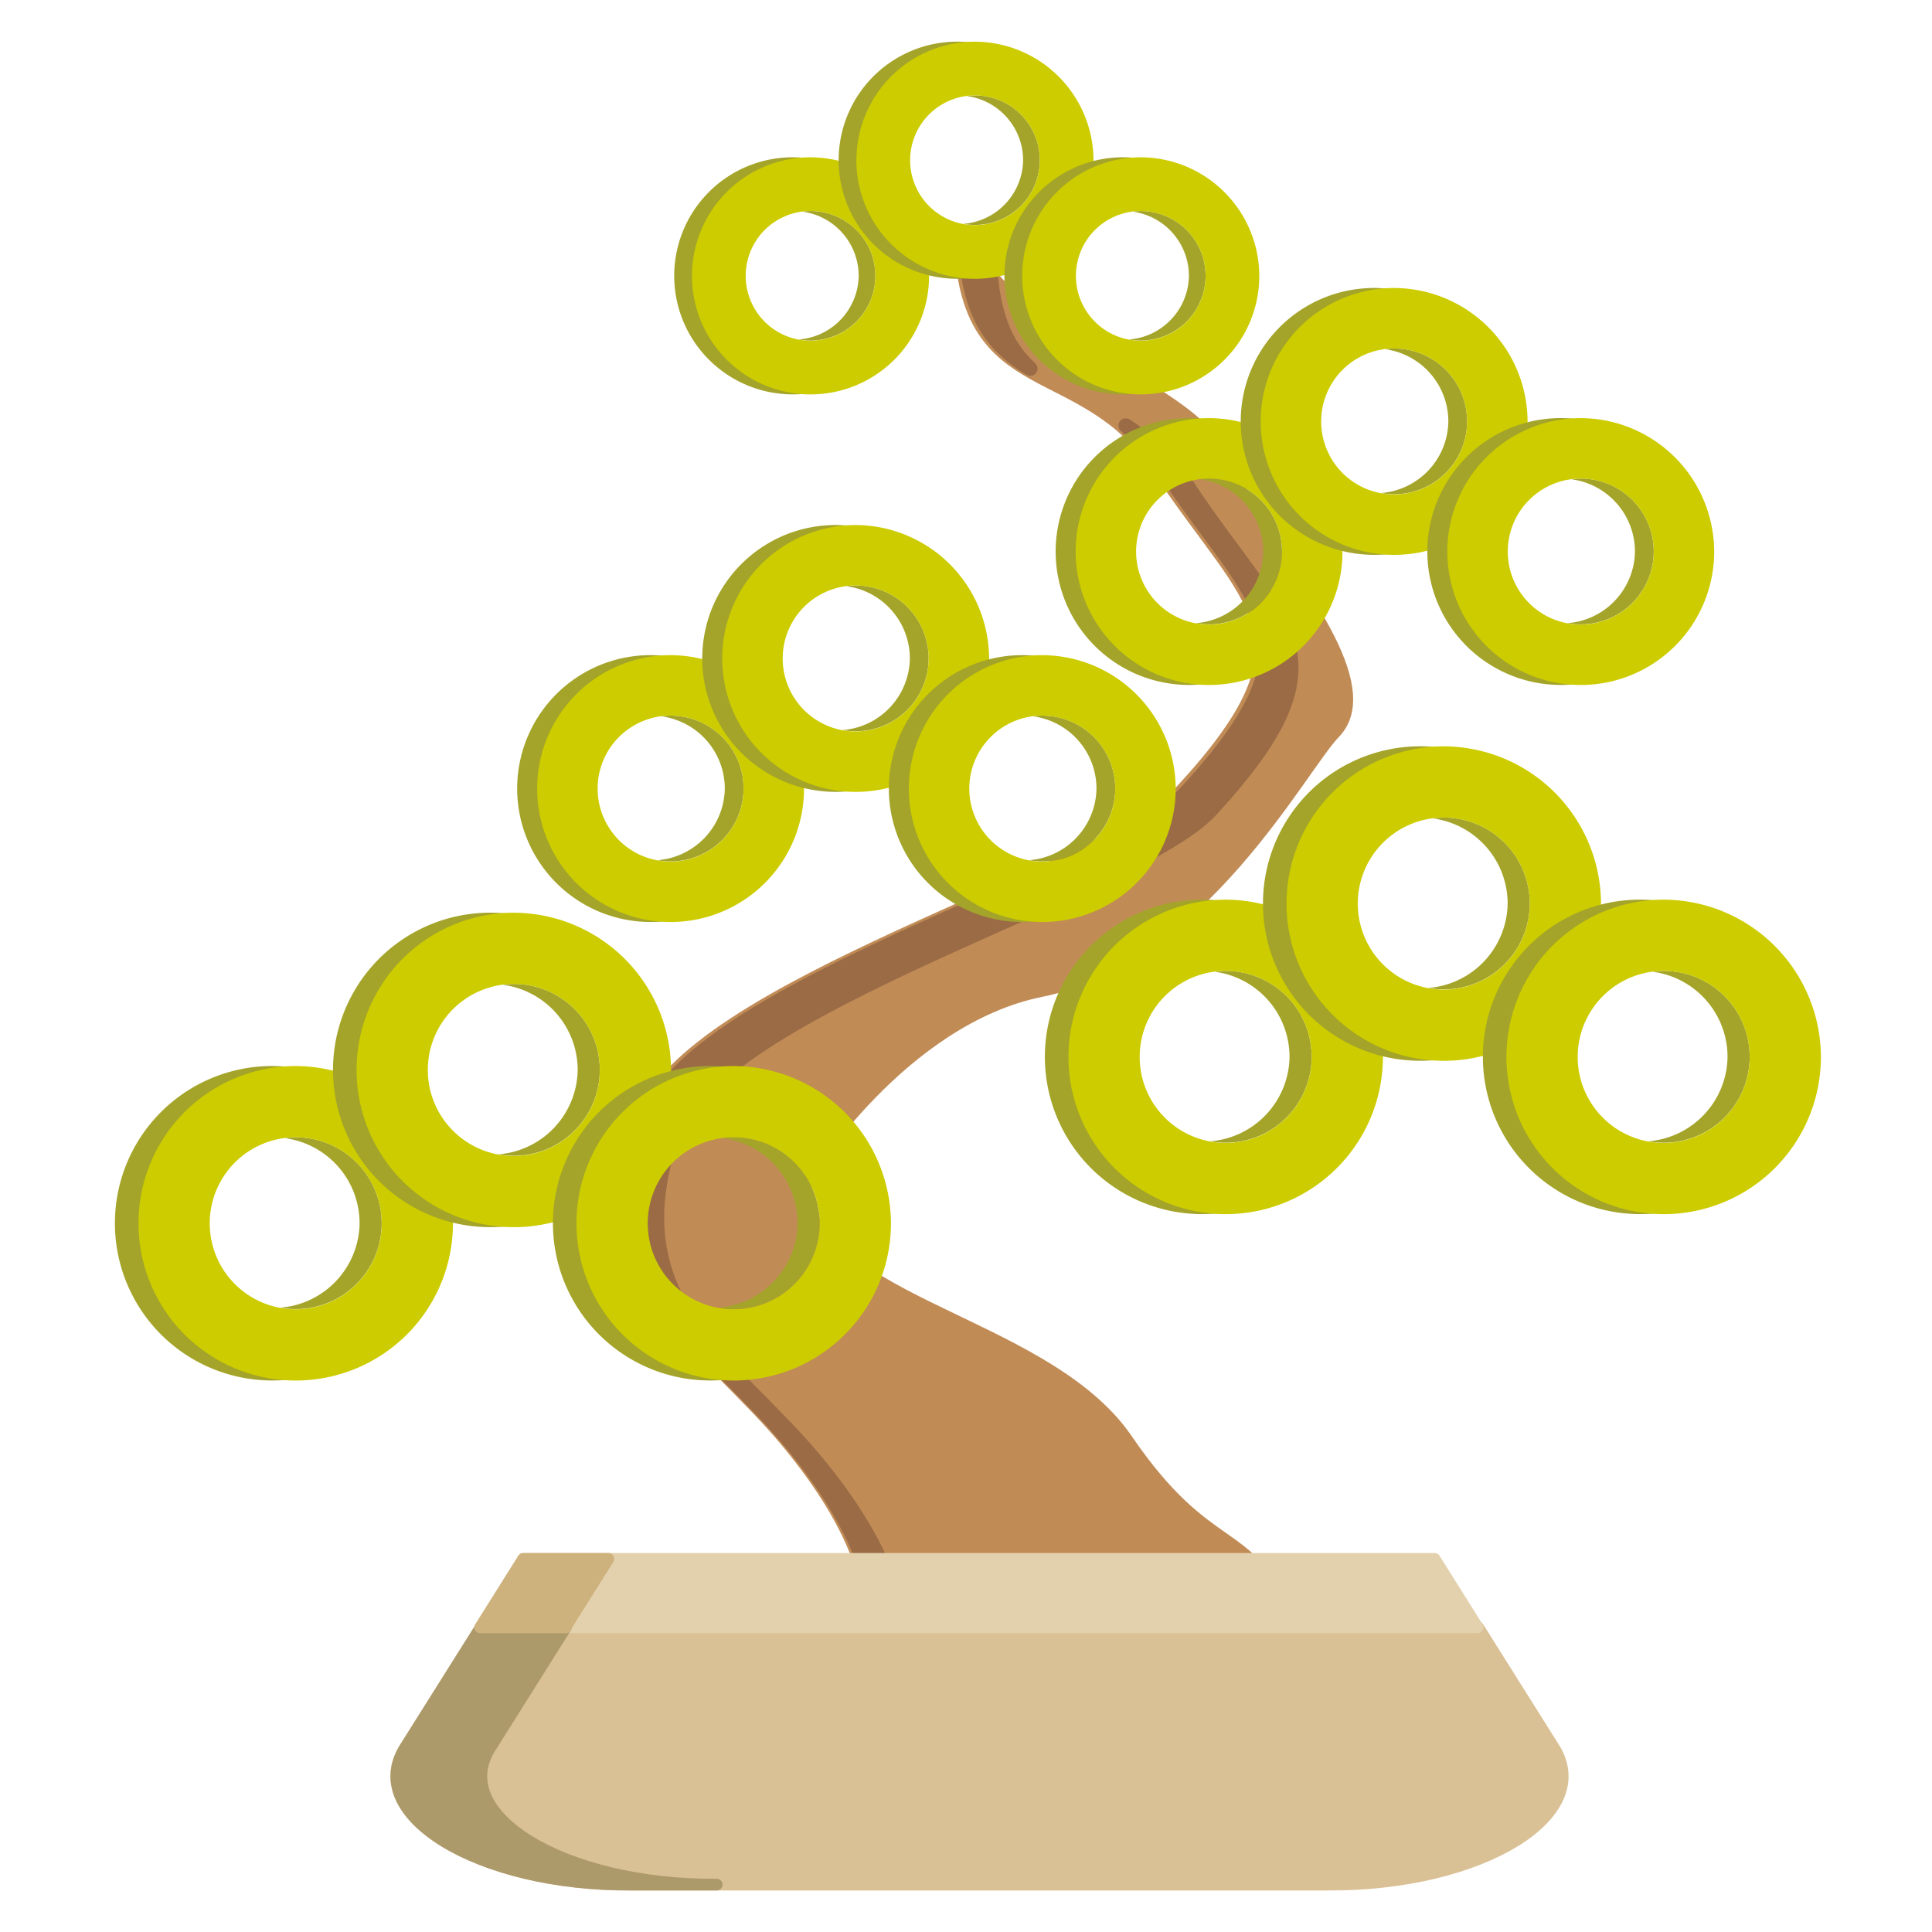 <?xml version="1.0" encoding="UTF-8" standalone="no"?>
<!-- Created with Inkscape (http://www.inkscape.org/) -->

<svg
   width="500"
   height="500"
   viewBox="0 0 132.292 132.292"
   version="1.1"
   id="svg2515"
   inkscape:version="1.1.2 (b8e25be833, 2022-02-05)"
   sodipodi:docname="bonsai03s02normal.svg"
   inkscape:export-filename="C:\Users\Lenovo\Desktop\Coding\Media files\Bonsais\bonsai03.png"
   inkscape:export-xdpi="96"
   inkscape:export-ydpi="96"
   xmlns:inkscape="http://www.inkscape.org/namespaces/inkscape"
   xmlns:sodipodi="http://sodipodi.sourceforge.net/DTD/sodipodi-0.dtd"
   xmlns="http://www.w3.org/2000/svg"
   xmlns:svg="http://www.w3.org/2000/svg">
  <sodipodi:namedview
     id="namedview2517"
     pagecolor="#ffffff"
     bordercolor="#666666"
     borderopacity="1.0"
     inkscape:pageshadow="2"
     inkscape:pageopacity="0.0"
     inkscape:pagecheckerboard="0"
     inkscape:document-units="mm"
     showgrid="false"
     units="px"
     inkscape:zoom="1.4142136"
     inkscape:cx="200.46477"
     inkscape:cy="236.52721"
     inkscape:window-width="1920"
     inkscape:window-height="1001"
     inkscape:window-x="-9"
     inkscape:window-y="-9"
     inkscape:window-maximized="1"
     inkscape:current-layer="g17385" />
  <defs
     id="defs2512">
    <marker
       style="overflow:visible"
       id="Arrow1Sstart"
       refX="0.0"
       refY="0.0"
       orient="auto"
       inkscape:stockid="Arrow1Sstart"
       inkscape:isstock="true">
      <path
         transform="scale(0.2) translate(6,0)"
         style="fill-rule:evenodd;fill:context-stroke;stroke:context-stroke;stroke-width:1.0pt"
         d="M 0.0,0.0 L 5.0,-5.0 L -12.5,0.0 L 5.0,5.0 L 0.0,0.0 z "
         id="path24092" />
    </marker>
    <marker
       style="overflow:visible"
       id="Arrow1Mstart"
       refX="0.0"
       refY="0.0"
       orient="auto"
       inkscape:stockid="Arrow1Mstart"
       inkscape:isstock="true">
      <path
         transform="scale(0.4) translate(10,0)"
         style="fill-rule:evenodd;fill:context-stroke;stroke:context-stroke;stroke-width:1.0pt"
         d="M 0.0,0.0 L 5.0,-5.0 L -12.5,0.0 L 5.0,5.0 L 0.0,0.0 z "
         id="path24086" />
    </marker>
    <marker
       style="overflow:visible"
       id="Arrow1Lstart"
       refX="0.0"
       refY="0.0"
       orient="auto"
       inkscape:stockid="Arrow1Lstart"
       inkscape:isstock="true">
      <path
         transform="scale(0.8) translate(12.5,0)"
         style="fill-rule:evenodd;fill:context-stroke;stroke:context-stroke;stroke-width:1.0pt"
         d="M 0.0,0.0 L 5.0,-5.0 L -12.5,0.0 L 5.0,5.0 L 0.0,0.0 z "
         id="path24080" />
    </marker>
    <marker
       style="overflow:visible;"
       id="Arrow1Lend"
       refX="0.0"
       refY="0.0"
       orient="auto"
       inkscape:stockid="Arrow1Lend"
       inkscape:isstock="true">
      <path
         transform="scale(0.8) rotate(180) translate(12.5,0)"
         style="fill-rule:evenodd;fill:context-stroke;stroke:context-stroke;stroke-width:1.0pt;"
         d="M 0.0,0.0 L 5.0,-5.0 L -12.5,0.0 L 5.0,5.0 L 0.0,0.0 z "
         id="path24083" />
    </marker>
  </defs>
  <g
     inkscape:label="Informal Upright Style"
     inkscape:groupmode="layer"
     id="g17385"
     style="display:inline">
    <g
       id="g17299"
       transform="translate(157.361,-8.437)"
       style="display:inline">
      <g
         id="g17297"
         transform="translate(-99.284,15.208)">
        <path
           style="display:inline;fill:#c18b56;fill-opacity:1;stroke:#c18b56;stroke-width:1;stroke-linecap:round;stroke-linejoin:round;stroke-miterlimit:4;stroke-dasharray:none;stroke-opacity:1"
           d="m 1.344,105.024 c 0,0 1.673,-4.389 -5.296,-12.902 -5.77,-7.049 -13.809,-10.891 -10.081,-22.221 2.988,-9.082 31.716,-16.843 36.924,-22.5 9.821,-10.668 4.68,-12.62 -1.584,-22.12 C 16.12,17.414 8.071,20.958 7.757,9.587 14.804,20.12 25.572,18.866 27.252,28.552 c 3.254,4.596 8.983,11.719 5.985,14.798 -2.295,2.358 -9.085,15.422 -20.035,17.643 -9.59,1.945 -16.163,12.614 -16.163,12.614 -0.839,8.885 16.191,9.785 21.974,18.255 5.645,8.267 8.359,5.775 10.958,12.104 1.205,2.935 -28.628,1.058 -28.628,1.058 z"
           id="path17293"
           sodipodi:nodetypes="cssssccsssssc" />
        <path
           id="path17295"
           style="display:inline;fill:#9b6b45;fill-opacity:1;stroke:#9b6b45;stroke-width:3.78;stroke-linecap:round;stroke-linejoin:round;stroke-miterlimit:4;stroke-dasharray:none;stroke-opacity:1"
           d="m 616.936,1.889 c 0.554,20.135 7.527,27.897 16.799,33.518 -5.457,-5.012 -9.353,-12.214 -10.316,-24.99 -2.229,-2.607 -4.402,-5.418 -6.482,-8.527 z m 41.488,48.254 c 3.4,2.903 6.69,6.466 9.721,11.062 23.672,35.907 43.106,43.282 5.986,83.604 -19.681,21.379 -128.26,50.713 -139.555,85.039 -14.09,42.819 16.293,57.342 38.102,83.984 26.34,32.177 20.018,48.764 20.018,48.764 0,0 2.854,0.168 6.918,0.391 0.264,-6.793 -1.991,-21.722 -20.65,-44.516 -21.809,-26.642 -52.191,-41.163 -38.102,-83.982 11.295,-34.326 119.873,-63.662 139.555,-85.041 37.119,-40.322 17.685,-47.696 -5.986,-83.604 -4.872,-7.39 -10.412,-12.112 -16.006,-15.701 z"
           transform="matrix(0.265,0,0,0.265,-155.473,9.087)"
           sodipodi:nodetypes="cccccssssccssssc" />
      </g>
    </g>
    <g
       id="g17371"
       transform="matrix(1.226,0,0,1.226,-62.412,-22.232)" />
    <g
       id="g3660"
       transform="translate(-0.469,-58.249)"
       style="display:inline">
      <path
         d="m 106.812,177.832 -5.126,-8.151 -0.033,0.004 H 33.426 l -0.033,-0.004 -5.126,8.151 c -3.062,4.635 4.91,9.54 15.454,9.465 h 47.638 c 10.544,0.075 18.516,-4.832 15.454,-9.465"
         style="display:inline;fill:#dac095;fill-opacity:1;fill-rule:nonzero;stroke:#dac095;stroke-width:0.8;stroke-linecap:round;stroke-linejoin:round;stroke-miterlimit:4;stroke-dasharray:none;stroke-opacity:1"
         id="path566-1-1-4-9-8-0-1-2-8" />
      <path
         d="M 98.702,164.99 H 36.301 l -2.946,4.691 0.033,0.004 h 68.226 l 0.033,-0.004 -2.946,-4.691"
         style="display:inline;fill:#e3d1ae;fill-opacity:1;fill-rule:nonzero;stroke:#e3d1ae;stroke-width:0.8;stroke-linecap:round;stroke-linejoin:round;stroke-miterlimit:4;stroke-dasharray:none;stroke-opacity:1"
         id="path568-6-3-1-0-7-7-0-8-40" />
      <path
         d="m 34.092,177.832 5.122,-8.148 h -5.788 l -0.033,-0.004 -5.126,8.151 c -3.062,4.635 4.91,9.54 15.454,9.465 h 5.825 c -10.54,0.075 -18.516,-4.83 -15.454,-9.465 v 0"
         style="display:inline;fill:#ad9a6b;fill-opacity:1;fill-rule:nonzero;stroke:#ad9a6b;stroke-width:0.8;stroke-linecap:round;stroke-linejoin:round;stroke-miterlimit:4;stroke-dasharray:none;stroke-opacity:1"
         id="path580-2-7-5-6-4-43-5-7-00" />
      <path
         d="m 42.13,164.99 h -5.829 l -2.946,4.691 0.033,0.004 h 5.825 l -0.033,-0.004 2.95,-4.691"
         style="display:inline;fill:#ceb27d;fill-opacity:1;fill-rule:nonzero;stroke:#ceb27d;stroke-width:0.8;stroke-linecap:round;stroke-linejoin:round;stroke-miterlimit:4;stroke-dasharray:none;stroke-opacity:1"
         id="path582-2-9-1-5-2-4-2-4-2" />
    </g>
    <g
       id="g5519-5-9-6"
       transform="matrix(0.317,0,0,0.317,113.099,55.274)"
       style="display:inline">
      <g
         id="g5395-44-6-7"
         transform="translate(-85.46,22.383)">
        <g
           id="g2523-0-9-1-4"
           transform="matrix(4.258,0,0,4.258,200.107,-35.748)"
           style="display:inline">
          <g
             id="g3373-7-6-1-0"
             transform="matrix(-0.21,-0.004,0.004,-0.21,-91.222,31.905)">
            <g
               id="g2459-5-6-2-3-5"
               transform="matrix(0.442,0,0,0.442,-21.883,22.162)"
               style="display:inline">
              <path
                 id="path14-1-6-3"
                 style="fill:#a4a42a;fill-opacity:1;stroke-width:5.37"
                 class="cls-2"
                 d="m -393.278,217.701 a 85.921,85.921 0 1 0 -16.376,-170.403 85.921,85.921 0 0 1 7.412,169.988 86.243,86.243 0 0 0 8.965,0.414 z m -12.771,-38.713 a 46.988,46.988 0 0 0 5.928,-0.589 46.988,46.988 0 0 1 -41.661,-45.773 46.988,46.988 0 0 1 42.479,-46.881 46.988,46.988 0 0 0 -54.559,47.096 46.988,46.988 0 0 0 47.813,46.148 z" />
              <path
                 id="path14-8-4-16-9-5"
                 style="display:inline;fill:#cccc00;fill-opacity:1;stroke-width:5.37"
                 class="cls-2"
                 d="m -405.359,217.915 a 85.921,85.921 0 1 0 -87.43,-84.385 86.243,86.243 0 0 0 87.43,84.385 z m -0.69,-38.927 a 46.988,46.988 0 0 1 -47.813,-46.148 46.988,46.988 0 1 1 47.813,46.148 z" />
            </g>
          </g>
        </g>
      </g>
      <g
         id="g2523-0-6-3-1-2"
         transform="matrix(4.258,0,0,4.258,161.757,-46.486)"
         style="display:inline">
        <g
           id="g3373-7-9-9-5-4"
           transform="matrix(-0.21,-0.004,0.004,-0.21,-91.222,31.905)">
          <g
             id="g2459-5-6-1-4-5-4"
             transform="matrix(0.442,0,0,0.442,-21.883,22.162)"
             style="display:inline">
            <path
               id="path14-7-8-9-37"
               style="fill:#a4a42a;fill-opacity:1;stroke-width:5.37"
               class="cls-2"
               d="m -393.278,217.701 a 85.921,85.921 0 1 0 -16.376,-170.403 85.921,85.921 0 0 1 7.412,169.988 86.243,86.243 0 0 0 8.965,0.414 z m -12.771,-38.713 a 46.988,46.988 0 0 0 5.928,-0.589 46.988,46.988 0 0 1 -41.661,-45.773 46.988,46.988 0 0 1 42.479,-46.881 46.988,46.988 0 0 0 -54.559,47.096 46.988,46.988 0 0 0 47.813,46.148 z" />
            <path
               id="path14-8-4-0-4-7-8"
               style="display:inline;fill:#cccc00;fill-opacity:1;stroke-width:5.37"
               class="cls-2"
               d="m -405.359,217.915 a 85.921,85.921 0 1 0 -87.43,-84.385 86.243,86.243 0 0 0 87.43,84.385 z m -0.69,-38.927 a 46.988,46.988 0 0 1 -47.813,-46.148 46.988,46.988 0 1 1 47.813,46.148 z" />
          </g>
        </g>
      </g>
      <g
         id="g5395-9-2-2-3"
         style="display:inline"
         transform="translate(9.152,22.383)">
        <g
           id="g2523-0-1-8-7-2"
           transform="matrix(4.258,0,0,4.258,200.107,-35.748)"
           style="display:inline">
          <g
             id="g3373-7-90-9-7-6"
             transform="matrix(-0.21,-0.004,0.004,-0.21,-91.222,31.905)">
            <g
               id="g2459-5-6-4-0-3-2"
               transform="matrix(0.442,0,0,0.442,-21.883,22.162)"
               style="display:inline">
              <path
                 id="path14-73-8-8-6"
                 style="fill:#a4a42a;fill-opacity:1;stroke-width:5.37"
                 class="cls-2"
                 d="m -393.278,217.701 a 85.921,85.921 0 1 0 -16.376,-170.403 85.921,85.921 0 0 1 7.412,169.988 86.243,86.243 0 0 0 8.965,0.414 z m -12.771,-38.713 a 46.988,46.988 0 0 0 5.928,-0.589 46.988,46.988 0 0 1 -41.661,-45.773 46.988,46.988 0 0 1 42.479,-46.881 46.988,46.988 0 0 0 -54.559,47.096 46.988,46.988 0 0 0 47.813,46.148 z" />
              <path
                 id="path14-8-4-1-9-2-7"
                 style="display:inline;fill:#cccc00;fill-opacity:1;stroke-width:5.37"
                 class="cls-2"
                 d="m -405.359,217.915 a 85.921,85.921 0 1 0 -87.43,-84.385 86.243,86.243 0 0 0 87.43,84.385 z m -0.69,-38.927 a 46.988,46.988 0 0 1 -47.813,-46.148 46.988,46.988 0 1 1 47.813,46.148 z" />
            </g>
          </g>
        </g>
      </g>
    </g>
    <g
       id="g5519-5-9-61"
       transform="matrix(0.317,0,0,0.317,49.421,66.667)"
       style="display:inline">
      <g
         id="g5395-44-6-5"
         transform="translate(-85.46,22.383)">
        <g
           id="g2523-0-9-1-0"
           transform="matrix(4.258,0,0,4.258,200.107,-35.748)"
           style="display:inline">
          <g
             id="g3373-7-6-1-1"
             transform="matrix(-0.21,-0.004,0.004,-0.21,-91.222,31.905)">
            <g
               id="g2459-5-6-2-3-9"
               transform="matrix(0.442,0,0,0.442,-21.883,22.162)"
               style="display:inline">
              <path
                 id="path14-1-6-4"
                 style="fill:#a4a42a;fill-opacity:1;stroke-width:5.37"
                 class="cls-2"
                 d="m -393.278,217.701 a 85.921,85.921 0 1 0 -16.376,-170.403 85.921,85.921 0 0 1 7.412,169.988 86.243,86.243 0 0 0 8.965,0.414 z m -12.771,-38.713 a 46.988,46.988 0 0 0 5.928,-0.589 46.988,46.988 0 0 1 -41.661,-45.773 46.988,46.988 0 0 1 42.479,-46.881 46.988,46.988 0 0 0 -54.559,47.096 46.988,46.988 0 0 0 47.813,46.148 z" />
              <path
                 id="path14-8-4-16-9-2"
                 style="display:inline;fill:#cccc00;fill-opacity:1;stroke-width:5.37"
                 class="cls-2"
                 d="m -405.359,217.915 a 85.921,85.921 0 1 0 -87.43,-84.385 86.243,86.243 0 0 0 87.43,84.385 z m -0.69,-38.927 a 46.988,46.988 0 0 1 -47.813,-46.148 46.988,46.988 0 1 1 47.813,46.148 z" />
            </g>
          </g>
        </g>
      </g>
      <g
         id="g2523-0-6-3-1-4"
         transform="matrix(4.258,0,0,4.258,161.757,-46.486)"
         style="display:inline">
        <g
           id="g3373-7-9-9-5-3"
           transform="matrix(-0.21,-0.004,0.004,-0.21,-91.222,31.905)">
          <g
             id="g2459-5-6-1-4-5-5"
             transform="matrix(0.442,0,0,0.442,-21.883,22.162)"
             style="display:inline">
            <path
               id="path14-7-8-9-7"
               style="fill:#a4a42a;fill-opacity:1;stroke-width:5.37"
               class="cls-2"
               d="m -393.278,217.701 a 85.921,85.921 0 1 0 -16.376,-170.403 85.921,85.921 0 0 1 7.412,169.988 86.243,86.243 0 0 0 8.965,0.414 z m -12.771,-38.713 a 46.988,46.988 0 0 0 5.928,-0.589 46.988,46.988 0 0 1 -41.661,-45.773 46.988,46.988 0 0 1 42.479,-46.881 46.988,46.988 0 0 0 -54.559,47.096 46.988,46.988 0 0 0 47.813,46.148 z" />
            <path
               id="path14-8-4-0-4-7-0"
               style="display:inline;fill:#cccc00;fill-opacity:1;stroke-width:5.37"
               class="cls-2"
               d="m -405.359,217.915 a 85.921,85.921 0 1 0 -87.43,-84.385 86.243,86.243 0 0 0 87.43,84.385 z m -0.69,-38.927 a 46.988,46.988 0 0 1 -47.813,-46.148 46.988,46.988 0 1 1 47.813,46.148 z" />
          </g>
        </g>
      </g>
      <g
         id="g5395-9-2-2-2"
         style="display:inline"
         transform="translate(9.152,22.383)">
        <g
           id="g2523-0-1-8-7-4"
           transform="matrix(4.258,0,0,4.258,200.107,-35.748)"
           style="display:inline">
          <g
             id="g3373-7-90-9-7-1"
             transform="matrix(-0.21,-0.004,0.004,-0.21,-91.222,31.905)">
            <g
               id="g2459-5-6-4-0-3-64"
               transform="matrix(0.442,0,0,0.442,-21.883,22.162)"
               style="display:inline">
              <path
                 id="path14-73-8-8-8"
                 style="fill:#a4a42a;fill-opacity:1;stroke-width:5.37"
                 class="cls-2"
                 d="m -393.278,217.701 a 85.921,85.921 0 1 0 -16.376,-170.403 85.921,85.921 0 0 1 7.412,169.988 86.243,86.243 0 0 0 8.965,0.414 z m -12.771,-38.713 a 46.988,46.988 0 0 0 5.928,-0.589 46.988,46.988 0 0 1 -41.661,-45.773 46.988,46.988 0 0 1 42.479,-46.881 46.988,46.988 0 0 0 -54.559,47.096 46.988,46.988 0 0 0 47.813,46.148 z" />
              <path
                 id="path14-8-4-1-9-2-0"
                 style="display:inline;fill:#cccc00;fill-opacity:1;stroke-width:5.37"
                 class="cls-2"
                 d="m -405.359,217.915 a 85.921,85.921 0 1 0 -87.43,-84.385 86.243,86.243 0 0 0 87.43,84.385 z m -0.69,-38.927 a 46.988,46.988 0 0 1 -47.813,-46.148 46.988,46.988 0 1 1 47.813,46.148 z" />
            </g>
          </g>
        </g>
      </g>
    </g>
    <g
       id="g5519-5-9-6-0"
       transform="matrix(0.269,0,0,0.269,70.673,39.49)"
       style="display:inline">
      <g
         id="g5395-44-6-7-5"
         transform="translate(-85.46,22.383)">
        <g
           id="g2523-0-9-1-4-3"
           transform="matrix(4.258,0,0,4.258,200.107,-35.748)"
           style="display:inline">
          <g
             id="g3373-7-6-1-0-2"
             transform="matrix(-0.21,-0.004,0.004,-0.21,-91.222,31.905)">
            <g
               id="g2459-5-6-2-3-5-7"
               transform="matrix(0.442,0,0,0.442,-21.883,22.162)"
               style="display:inline">
              <path
                 id="path14-1-6-3-2"
                 style="fill:#a4a42a;fill-opacity:1;stroke-width:5.37"
                 class="cls-2"
                 d="m -393.278,217.701 a 85.921,85.921 0 1 0 -16.376,-170.403 85.921,85.921 0 0 1 7.412,169.988 86.243,86.243 0 0 0 8.965,0.414 z m -12.771,-38.713 a 46.988,46.988 0 0 0 5.928,-0.589 46.988,46.988 0 0 1 -41.661,-45.773 46.988,46.988 0 0 1 42.479,-46.881 46.988,46.988 0 0 0 -54.559,47.096 46.988,46.988 0 0 0 47.813,46.148 z" />
              <path
                 id="path14-8-4-16-9-5-5"
                 style="display:inline;fill:#cccc00;fill-opacity:1;stroke-width:5.37"
                 class="cls-2"
                 d="m -405.359,217.915 a 85.921,85.921 0 1 0 -87.43,-84.385 86.243,86.243 0 0 0 87.43,84.385 z m -0.69,-38.927 a 46.988,46.988 0 0 1 -47.813,-46.148 46.988,46.988 0 1 1 47.813,46.148 z" />
            </g>
          </g>
        </g>
      </g>
      <g
         id="g2523-0-6-3-1-2-1"
         transform="matrix(4.258,0,0,4.258,161.757,-46.486)"
         style="display:inline">
        <g
           id="g3373-7-9-9-5-4-8"
           transform="matrix(-0.21,-0.004,0.004,-0.21,-91.222,31.905)">
          <g
             id="g2459-5-6-1-4-5-4-5"
             transform="matrix(0.442,0,0,0.442,-21.883,22.162)"
             style="display:inline">
            <path
               id="path14-7-8-9-37-3"
               style="fill:#a4a42a;fill-opacity:1;stroke-width:5.37"
               class="cls-2"
               d="m -393.278,217.701 a 85.921,85.921 0 1 0 -16.376,-170.403 85.921,85.921 0 0 1 7.412,169.988 86.243,86.243 0 0 0 8.965,0.414 z m -12.771,-38.713 a 46.988,46.988 0 0 0 5.928,-0.589 46.988,46.988 0 0 1 -41.661,-45.773 46.988,46.988 0 0 1 42.479,-46.881 46.988,46.988 0 0 0 -54.559,47.096 46.988,46.988 0 0 0 47.813,46.148 z" />
            <path
               id="path14-8-4-0-4-7-8-4"
               style="display:inline;fill:#cccc00;fill-opacity:1;stroke-width:5.37"
               class="cls-2"
               d="m -405.359,217.915 a 85.921,85.921 0 1 0 -87.43,-84.385 86.243,86.243 0 0 0 87.43,84.385 z m -0.69,-38.927 a 46.988,46.988 0 0 1 -47.813,-46.148 46.988,46.988 0 1 1 47.813,46.148 z" />
          </g>
        </g>
      </g>
      <g
         id="g5395-9-2-2-3-6"
         style="display:inline"
         transform="translate(9.152,22.383)">
        <g
           id="g2523-0-1-8-7-2-8"
           transform="matrix(4.258,0,0,4.258,200.107,-35.748)"
           style="display:inline">
          <g
             id="g3373-7-90-9-7-6-6"
             transform="matrix(-0.21,-0.004,0.004,-0.21,-91.222,31.905)">
            <g
               id="g2459-5-6-4-0-3-2-8"
               transform="matrix(0.442,0,0,0.442,-21.883,22.162)"
               style="display:inline">
              <path
                 id="path14-73-8-8-6-1"
                 style="fill:#a4a42a;fill-opacity:1;stroke-width:5.37"
                 class="cls-2"
                 d="m -393.278,217.701 a 85.921,85.921 0 1 0 -16.376,-170.403 85.921,85.921 0 0 1 7.412,169.988 86.243,86.243 0 0 0 8.965,0.414 z m -12.771,-38.713 a 46.988,46.988 0 0 0 5.928,-0.589 46.988,46.988 0 0 1 -41.661,-45.773 46.988,46.988 0 0 1 42.479,-46.881 46.988,46.988 0 0 0 -54.559,47.096 46.988,46.988 0 0 0 47.813,46.148 z" />
              <path
                 id="path14-8-4-1-9-2-7-7"
                 style="display:inline;fill:#cccc00;fill-opacity:1;stroke-width:5.37"
                 class="cls-2"
                 d="m -405.359,217.915 a 85.921,85.921 0 1 0 -87.43,-84.385 86.243,86.243 0 0 0 87.43,84.385 z m -0.69,-38.927 a 46.988,46.988 0 0 1 -47.813,-46.148 46.988,46.988 0 1 1 47.813,46.148 z" />
            </g>
          </g>
        </g>
      </g>
    </g>
    <g
       id="g5519-5-9-6-0-4"
       transform="matrix(0.269,0,0,0.269,107.545,23.259)"
       style="display:inline">
      <g
         id="g5395-44-6-7-5-7"
         transform="translate(-85.46,22.383)">
        <g
           id="g2523-0-9-1-4-3-1"
           transform="matrix(4.258,0,0,4.258,200.107,-35.748)"
           style="display:inline">
          <g
             id="g3373-7-6-1-0-2-7"
             transform="matrix(-0.21,-0.004,0.004,-0.21,-91.222,31.905)">
            <g
               id="g2459-5-6-2-3-5-7-7"
               transform="matrix(0.442,0,0,0.442,-21.883,22.162)"
               style="display:inline">
              <path
                 id="path14-1-6-3-2-9"
                 style="fill:#a4a42a;fill-opacity:1;stroke-width:5.37"
                 class="cls-2"
                 d="m -393.278,217.701 a 85.921,85.921 0 1 0 -16.376,-170.403 85.921,85.921 0 0 1 7.412,169.988 86.243,86.243 0 0 0 8.965,0.414 z m -12.771,-38.713 a 46.988,46.988 0 0 0 5.928,-0.589 46.988,46.988 0 0 1 -41.661,-45.773 46.988,46.988 0 0 1 42.479,-46.881 46.988,46.988 0 0 0 -54.559,47.096 46.988,46.988 0 0 0 47.813,46.148 z" />
              <path
                 id="path14-8-4-16-9-5-5-0"
                 style="display:inline;fill:#cccc00;fill-opacity:1;stroke-width:5.37"
                 class="cls-2"
                 d="m -405.359,217.915 a 85.921,85.921 0 1 0 -87.43,-84.385 86.243,86.243 0 0 0 87.43,84.385 z m -0.69,-38.927 a 46.988,46.988 0 0 1 -47.813,-46.148 46.988,46.988 0 1 1 47.813,46.148 z" />
            </g>
          </g>
        </g>
      </g>
      <g
         id="g2523-0-6-3-1-2-1-0"
         transform="matrix(4.258,0,0,4.258,161.757,-46.486)"
         style="display:inline">
        <g
           id="g3373-7-9-9-5-4-8-3"
           transform="matrix(-0.21,-0.004,0.004,-0.21,-91.222,31.905)">
          <g
             id="g2459-5-6-1-4-5-4-5-0"
             transform="matrix(0.442,0,0,0.442,-21.883,22.162)"
             style="display:inline">
            <path
               id="path14-7-8-9-37-3-6"
               style="fill:#a4a42a;fill-opacity:1;stroke-width:5.37"
               class="cls-2"
               d="m -393.278,217.701 a 85.921,85.921 0 1 0 -16.376,-170.403 85.921,85.921 0 0 1 7.412,169.988 86.243,86.243 0 0 0 8.965,0.414 z m -12.771,-38.713 a 46.988,46.988 0 0 0 5.928,-0.589 46.988,46.988 0 0 1 -41.661,-45.773 46.988,46.988 0 0 1 42.479,-46.881 46.988,46.988 0 0 0 -54.559,47.096 46.988,46.988 0 0 0 47.813,46.148 z" />
            <path
               id="path14-8-4-0-4-7-8-4-1"
               style="display:inline;fill:#cccc00;fill-opacity:1;stroke-width:5.37"
               class="cls-2"
               d="m -405.359,217.915 a 85.921,85.921 0 1 0 -87.43,-84.385 86.243,86.243 0 0 0 87.43,84.385 z m -0.69,-38.927 a 46.988,46.988 0 0 1 -47.813,-46.148 46.988,46.988 0 1 1 47.813,46.148 z" />
          </g>
        </g>
      </g>
      <g
         id="g5395-9-2-2-3-6-6"
         style="display:inline"
         transform="translate(9.152,22.383)">
        <g
           id="g2523-0-1-8-7-2-8-4"
           transform="matrix(4.258,0,0,4.258,200.107,-35.748)"
           style="display:inline">
          <g
             id="g3373-7-90-9-7-6-6-6"
             transform="matrix(-0.21,-0.004,0.004,-0.21,-91.222,31.905)">
            <g
               id="g2459-5-6-4-0-3-2-8-5"
               transform="matrix(0.442,0,0,0.442,-21.883,22.162)"
               style="display:inline">
              <path
                 id="path14-73-8-8-6-1-5"
                 style="fill:#a4a42a;fill-opacity:1;stroke-width:5.37"
                 class="cls-2"
                 d="m -393.278,217.701 a 85.921,85.921 0 1 0 -16.376,-170.403 85.921,85.921 0 0 1 7.412,169.988 86.243,86.243 0 0 0 8.965,0.414 z m -12.771,-38.713 a 46.988,46.988 0 0 0 5.928,-0.589 46.988,46.988 0 0 1 -41.661,-45.773 46.988,46.988 0 0 1 42.479,-46.881 46.988,46.988 0 0 0 -54.559,47.096 46.988,46.988 0 0 0 47.813,46.148 z" />
              <path
                 id="path14-8-4-1-9-2-7-7-1"
                 style="display:inline;fill:#cccc00;fill-opacity:1;stroke-width:5.37"
                 class="cls-2"
                 d="m -405.359,217.915 a 85.921,85.921 0 1 0 -87.43,-84.385 86.243,86.243 0 0 0 87.43,84.385 z m -0.69,-38.927 a 46.988,46.988 0 0 1 -47.813,-46.148 46.988,46.988 0 1 1 47.813,46.148 z" />
            </g>
          </g>
        </g>
      </g>
    </g>
    <g
       id="g5519-5-9-6-0-5"
       transform="matrix(0.239,0,0,0.239,77.494,5.999)"
       style="display:inline">
      <g
         id="g5395-44-6-7-5-0"
         transform="translate(-85.46,22.383)">
        <g
           id="g2523-0-9-1-4-3-4"
           transform="matrix(4.258,0,0,4.258,200.107,-35.748)"
           style="display:inline">
          <g
             id="g3373-7-6-1-0-2-3"
             transform="matrix(-0.21,-0.004,0.004,-0.21,-91.222,31.905)">
            <g
               id="g2459-5-6-2-3-5-7-6"
               transform="matrix(0.442,0,0,0.442,-21.883,22.162)"
               style="display:inline">
              <path
                 id="path14-1-6-3-2-4"
                 style="fill:#a4a42a;fill-opacity:1;stroke-width:5.37"
                 class="cls-2"
                 d="m -393.278,217.701 a 85.921,85.921 0 1 0 -16.376,-170.403 85.921,85.921 0 0 1 7.412,169.988 86.243,86.243 0 0 0 8.965,0.414 z m -12.771,-38.713 a 46.988,46.988 0 0 0 5.928,-0.589 46.988,46.988 0 0 1 -41.661,-45.773 46.988,46.988 0 0 1 42.479,-46.881 46.988,46.988 0 0 0 -54.559,47.096 46.988,46.988 0 0 0 47.813,46.148 z" />
              <path
                 id="path14-8-4-16-9-5-5-8"
                 style="display:inline;fill:#cccc00;fill-opacity:1;stroke-width:5.37"
                 class="cls-2"
                 d="m -405.359,217.915 a 85.921,85.921 0 1 0 -87.43,-84.385 86.243,86.243 0 0 0 87.43,84.385 z m -0.69,-38.927 a 46.988,46.988 0 0 1 -47.813,-46.148 46.988,46.988 0 1 1 47.813,46.148 z" />
            </g>
          </g>
        </g>
      </g>
      <g
         id="g2523-0-6-3-1-2-1-9"
         transform="matrix(4.258,0,0,4.258,161.757,-46.486)"
         style="display:inline">
        <g
           id="g3373-7-9-9-5-4-8-8"
           transform="matrix(-0.21,-0.004,0.004,-0.21,-91.222,31.905)">
          <g
             id="g2459-5-6-1-4-5-4-5-1"
             transform="matrix(0.442,0,0,0.442,-21.883,22.162)"
             style="display:inline">
            <path
               id="path14-7-8-9-37-3-5"
               style="fill:#a4a42a;fill-opacity:1;stroke-width:5.37"
               class="cls-2"
               d="m -393.278,217.701 a 85.921,85.921 0 1 0 -16.376,-170.403 85.921,85.921 0 0 1 7.412,169.988 86.243,86.243 0 0 0 8.965,0.414 z m -12.771,-38.713 a 46.988,46.988 0 0 0 5.928,-0.589 46.988,46.988 0 0 1 -41.661,-45.773 46.988,46.988 0 0 1 42.479,-46.881 46.988,46.988 0 0 0 -54.559,47.096 46.988,46.988 0 0 0 47.813,46.148 z" />
            <path
               id="path14-8-4-0-4-7-8-4-9"
               style="display:inline;fill:#cccc00;fill-opacity:1;stroke-width:5.37"
               class="cls-2"
               d="m -405.359,217.915 a 85.921,85.921 0 1 0 -87.43,-84.385 86.243,86.243 0 0 0 87.43,84.385 z m -0.69,-38.927 a 46.988,46.988 0 0 1 -47.813,-46.148 46.988,46.988 0 1 1 47.813,46.148 z" />
          </g>
        </g>
      </g>
      <g
         id="g5395-9-2-2-3-6-9"
         style="display:inline"
         transform="translate(9.152,22.383)">
        <g
           id="g2523-0-1-8-7-2-8-0"
           transform="matrix(4.258,0,0,4.258,200.107,-35.748)"
           style="display:inline">
          <g
             id="g3373-7-90-9-7-6-6-2"
             transform="matrix(-0.21,-0.004,0.004,-0.21,-91.222,31.905)">
            <g
               id="g2459-5-6-4-0-3-2-8-2"
               transform="matrix(0.442,0,0,0.442,-21.883,22.162)"
               style="display:inline">
              <path
                 id="path14-73-8-8-6-1-3"
                 style="fill:#a4a42a;fill-opacity:1;stroke-width:5.37"
                 class="cls-2"
                 d="m -393.278,217.701 a 85.921,85.921 0 1 0 -16.376,-170.403 85.921,85.921 0 0 1 7.412,169.988 86.243,86.243 0 0 0 8.965,0.414 z m -12.771,-38.713 a 46.988,46.988 0 0 0 5.928,-0.589 46.988,46.988 0 0 1 -41.661,-45.773 46.988,46.988 0 0 1 42.479,-46.881 46.988,46.988 0 0 0 -54.559,47.096 46.988,46.988 0 0 0 47.813,46.148 z" />
              <path
                 id="path14-8-4-1-9-2-7-7-16"
                 style="display:inline;fill:#cccc00;fill-opacity:1;stroke-width:5.37"
                 class="cls-2"
                 d="m -405.359,217.915 a 85.921,85.921 0 1 0 -87.43,-84.385 86.243,86.243 0 0 0 87.43,84.385 z m -0.69,-38.927 a 46.988,46.988 0 0 1 -47.813,-46.148 46.988,46.988 0 1 1 47.813,46.148 z" />
            </g>
          </g>
        </g>
      </g>
    </g>
  </g>
</svg>
